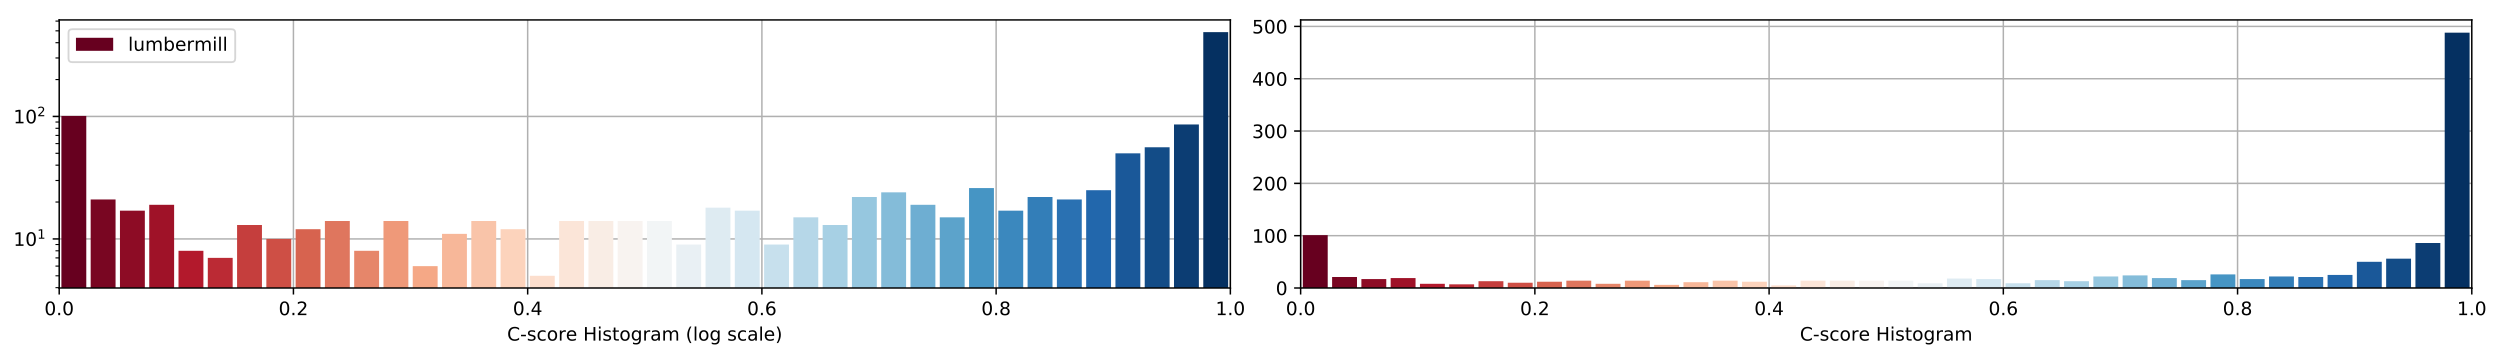 <?xml version="1.0" encoding="utf-8" standalone="no"?>
<!DOCTYPE svg PUBLIC "-//W3C//DTD SVG 1.1//EN"
  "http://www.w3.org/Graphics/SVG/1.1/DTD/svg11.dtd">
<!-- Created with matplotlib (https://matplotlib.org/) -->
<svg height="192.256pt" version="1.1" viewBox="0 0 1342.952 192.256" width="1342.952pt" xmlns="http://www.w3.org/2000/svg" xmlns:xlink="http://www.w3.org/1999/xlink">
 <defs>
  <style type="text/css">
*{stroke-linecap:butt;stroke-linejoin:round;}
  </style>
 </defs>
 <g id="figure_1">
  <g id="patch_1">
   <path d="M 0 192.256 
L 1342.952 192.256 
L 1342.952 0 
L 0 0 
z
" style="fill:#ffffff;"/>
  </g>
  <g id="axes_1">
   <g id="patch_2">
    <path d="M 31.8 154.7 
L 660.926 154.7 
L 660.926 10.7 
L 31.8 10.7 
z
" style="fill:#ffffff;"/>
   </g>
   <g id="matplotlib.axis_1">
    <g id="xtick_1">
     <g id="line2d_1">
      <path clip-path="url(#p4bcffc4caf)" d="M 31.8 154.7 
L 31.8 10.7 
" style="fill:none;stroke:#b0b0b0;stroke-linecap:square;stroke-width:0.8;"/>
     </g>
     <g id="line2d_2">
      <defs>
       <path d="M 0 0 
L 0 3.5 
" id="m5926e0fbf9" style="stroke:#000000;stroke-width:0.8;"/>
      </defs>
      <g>
       <use style="stroke:#000000;stroke-width:0.8;" x="31.8" xlink:href="#m5926e0fbf9" y="154.7"/>
      </g>
     </g>
     <g id="text_1">
      <!-- 0.0 -->
      <defs>
       <path d="M 31.781 66.406 
Q 24.172 66.406 20.328 58.906 
Q 16.5 51.422 16.5 36.375 
Q 16.5 21.391 20.328 13.891 
Q 24.172 6.391 31.781 6.391 
Q 39.453 6.391 43.281 13.891 
Q 47.125 21.391 47.125 36.375 
Q 47.125 51.422 43.281 58.906 
Q 39.453 66.406 31.781 66.406 
z
M 31.781 74.219 
Q 44.047 74.219 50.516 64.516 
Q 56.984 54.828 56.984 36.375 
Q 56.984 17.969 50.516 8.266 
Q 44.047 -1.422 31.781 -1.422 
Q 19.531 -1.422 13.062 8.266 
Q 6.594 17.969 6.594 36.375 
Q 6.594 54.828 13.062 64.516 
Q 19.531 74.219 31.781 74.219 
z
" id="DejaVuSans-48"/>
       <path d="M 10.688 12.406 
L 21 12.406 
L 21 0 
L 10.688 0 
z
" id="DejaVuSans-46"/>
      </defs>
      <g transform="translate(23.848 169.298)scale(0.1 -0.1)">
       <use xlink:href="#DejaVuSans-48"/>
       <use x="63.623" xlink:href="#DejaVuSans-46"/>
       <use x="95.41" xlink:href="#DejaVuSans-48"/>
      </g>
     </g>
    </g>
    <g id="xtick_2">
     <g id="line2d_3">
      <path clip-path="url(#p4bcffc4caf)" d="M 157.625 154.7 
L 157.625 10.7 
" style="fill:none;stroke:#b0b0b0;stroke-linecap:square;stroke-width:0.8;"/>
     </g>
     <g id="line2d_4">
      <g>
       <use style="stroke:#000000;stroke-width:0.8;" x="157.625" xlink:href="#m5926e0fbf9" y="154.7"/>
      </g>
     </g>
     <g id="text_2">
      <!-- 0.2 -->
      <defs>
       <path d="M 19.188 8.297 
L 53.609 8.297 
L 53.609 0 
L 7.328 0 
L 7.328 8.297 
Q 12.938 14.109 22.625 23.891 
Q 32.328 33.688 34.812 36.531 
Q 39.547 41.844 41.422 45.531 
Q 43.312 49.219 43.312 52.781 
Q 43.312 58.594 39.234 62.25 
Q 35.156 65.922 28.609 65.922 
Q 23.969 65.922 18.812 64.312 
Q 13.672 62.703 7.812 59.422 
L 7.812 69.391 
Q 13.766 71.781 18.938 73 
Q 24.125 74.219 28.422 74.219 
Q 39.75 74.219 46.484 68.547 
Q 53.219 62.891 53.219 53.422 
Q 53.219 48.922 51.531 44.891 
Q 49.859 40.875 45.406 35.406 
Q 44.188 33.984 37.641 27.219 
Q 31.109 20.453 19.188 8.297 
z
" id="DejaVuSans-50"/>
      </defs>
      <g transform="translate(149.674 169.298)scale(0.1 -0.1)">
       <use xlink:href="#DejaVuSans-48"/>
       <use x="63.623" xlink:href="#DejaVuSans-46"/>
       <use x="95.41" xlink:href="#DejaVuSans-50"/>
      </g>
     </g>
    </g>
    <g id="xtick_3">
     <g id="line2d_5">
      <path clip-path="url(#p4bcffc4caf)" d="M 283.45 154.7 
L 283.45 10.7 
" style="fill:none;stroke:#b0b0b0;stroke-linecap:square;stroke-width:0.8;"/>
     </g>
     <g id="line2d_6">
      <g>
       <use style="stroke:#000000;stroke-width:0.8;" x="283.45" xlink:href="#m5926e0fbf9" y="154.7"/>
      </g>
     </g>
     <g id="text_3">
      <!-- 0.4 -->
      <defs>
       <path d="M 37.797 64.312 
L 12.891 25.391 
L 37.797 25.391 
z
M 35.203 72.906 
L 47.609 72.906 
L 47.609 25.391 
L 58.016 25.391 
L 58.016 17.188 
L 47.609 17.188 
L 47.609 0 
L 37.797 0 
L 37.797 17.188 
L 4.891 17.188 
L 4.891 26.703 
z
" id="DejaVuSans-52"/>
      </defs>
      <g transform="translate(275.499 169.298)scale(0.1 -0.1)">
       <use xlink:href="#DejaVuSans-48"/>
       <use x="63.623" xlink:href="#DejaVuSans-46"/>
       <use x="95.41" xlink:href="#DejaVuSans-52"/>
      </g>
     </g>
    </g>
    <g id="xtick_4">
     <g id="line2d_7">
      <path clip-path="url(#p4bcffc4caf)" d="M 409.276 154.7 
L 409.276 10.7 
" style="fill:none;stroke:#b0b0b0;stroke-linecap:square;stroke-width:0.8;"/>
     </g>
     <g id="line2d_8">
      <g>
       <use style="stroke:#000000;stroke-width:0.8;" x="409.276" xlink:href="#m5926e0fbf9" y="154.7"/>
      </g>
     </g>
     <g id="text_4">
      <!-- 0.6 -->
      <defs>
       <path d="M 33.016 40.375 
Q 26.375 40.375 22.484 35.828 
Q 18.609 31.297 18.609 23.391 
Q 18.609 15.531 22.484 10.953 
Q 26.375 6.391 33.016 6.391 
Q 39.656 6.391 43.531 10.953 
Q 47.406 15.531 47.406 23.391 
Q 47.406 31.297 43.531 35.828 
Q 39.656 40.375 33.016 40.375 
z
M 52.594 71.297 
L 52.594 62.312 
Q 48.875 64.062 45.094 64.984 
Q 41.312 65.922 37.594 65.922 
Q 27.828 65.922 22.672 59.328 
Q 17.531 52.734 16.797 39.406 
Q 19.672 43.656 24.016 45.922 
Q 28.375 48.188 33.594 48.188 
Q 44.578 48.188 50.953 41.516 
Q 57.328 34.859 57.328 23.391 
Q 57.328 12.156 50.688 5.359 
Q 44.047 -1.422 33.016 -1.422 
Q 20.359 -1.422 13.672 8.266 
Q 6.984 17.969 6.984 36.375 
Q 6.984 53.656 15.188 63.938 
Q 23.391 74.219 37.203 74.219 
Q 40.922 74.219 44.703 73.484 
Q 48.484 72.75 52.594 71.297 
z
" id="DejaVuSans-54"/>
      </defs>
      <g transform="translate(401.324 169.298)scale(0.1 -0.1)">
       <use xlink:href="#DejaVuSans-48"/>
       <use x="63.623" xlink:href="#DejaVuSans-46"/>
       <use x="95.41" xlink:href="#DejaVuSans-54"/>
      </g>
     </g>
    </g>
    <g id="xtick_5">
     <g id="line2d_9">
      <path clip-path="url(#p4bcffc4caf)" d="M 535.101 154.7 
L 535.101 10.7 
" style="fill:none;stroke:#b0b0b0;stroke-linecap:square;stroke-width:0.8;"/>
     </g>
     <g id="line2d_10">
      <g>
       <use style="stroke:#000000;stroke-width:0.8;" x="535.101" xlink:href="#m5926e0fbf9" y="154.7"/>
      </g>
     </g>
     <g id="text_5">
      <!-- 0.8 -->
      <defs>
       <path d="M 31.781 34.625 
Q 24.75 34.625 20.719 30.859 
Q 16.703 27.094 16.703 20.516 
Q 16.703 13.922 20.719 10.156 
Q 24.75 6.391 31.781 6.391 
Q 38.812 6.391 42.859 10.172 
Q 46.922 13.969 46.922 20.516 
Q 46.922 27.094 42.891 30.859 
Q 38.875 34.625 31.781 34.625 
z
M 21.922 38.812 
Q 15.578 40.375 12.031 44.719 
Q 8.5 49.078 8.5 55.328 
Q 8.5 64.062 14.719 69.141 
Q 20.953 74.219 31.781 74.219 
Q 42.672 74.219 48.875 69.141 
Q 55.078 64.062 55.078 55.328 
Q 55.078 49.078 51.531 44.719 
Q 48 40.375 41.703 38.812 
Q 48.828 37.156 52.797 32.312 
Q 56.781 27.484 56.781 20.516 
Q 56.781 9.906 50.312 4.234 
Q 43.844 -1.422 31.781 -1.422 
Q 19.734 -1.422 13.25 4.234 
Q 6.781 9.906 6.781 20.516 
Q 6.781 27.484 10.781 32.312 
Q 14.797 37.156 21.922 38.812 
z
M 18.312 54.391 
Q 18.312 48.734 21.844 45.562 
Q 25.391 42.391 31.781 42.391 
Q 38.141 42.391 41.719 45.562 
Q 45.312 48.734 45.312 54.391 
Q 45.312 60.062 41.719 63.234 
Q 38.141 66.406 31.781 66.406 
Q 25.391 66.406 21.844 63.234 
Q 18.312 60.062 18.312 54.391 
z
" id="DejaVuSans-56"/>
      </defs>
      <g transform="translate(527.149 169.298)scale(0.1 -0.1)">
       <use xlink:href="#DejaVuSans-48"/>
       <use x="63.623" xlink:href="#DejaVuSans-46"/>
       <use x="95.41" xlink:href="#DejaVuSans-56"/>
      </g>
     </g>
    </g>
    <g id="xtick_6">
     <g id="line2d_11">
      <path clip-path="url(#p4bcffc4caf)" d="M 660.926 154.7 
L 660.926 10.7 
" style="fill:none;stroke:#b0b0b0;stroke-linecap:square;stroke-width:0.8;"/>
     </g>
     <g id="line2d_12">
      <g>
       <use style="stroke:#000000;stroke-width:0.8;" x="660.926" xlink:href="#m5926e0fbf9" y="154.7"/>
      </g>
     </g>
     <g id="text_6">
      <!-- 1.0 -->
      <defs>
       <path d="M 12.406 8.297 
L 28.516 8.297 
L 28.516 63.922 
L 10.984 60.406 
L 10.984 69.391 
L 28.422 72.906 
L 38.281 72.906 
L 38.281 8.297 
L 54.391 8.297 
L 54.391 0 
L 12.406 0 
z
" id="DejaVuSans-49"/>
      </defs>
      <g transform="translate(652.975 169.298)scale(0.1 -0.1)">
       <use xlink:href="#DejaVuSans-49"/>
       <use x="63.623" xlink:href="#DejaVuSans-46"/>
       <use x="95.41" xlink:href="#DejaVuSans-48"/>
      </g>
     </g>
    </g>
    <g id="text_7">
     <!-- C-score Histogram (log scale) -->
     <defs>
      <path d="M 64.406 67.281 
L 64.406 56.891 
Q 59.422 61.531 53.781 63.812 
Q 48.141 66.109 41.797 66.109 
Q 29.297 66.109 22.656 58.469 
Q 16.016 50.828 16.016 36.375 
Q 16.016 21.969 22.656 14.328 
Q 29.297 6.688 41.797 6.688 
Q 48.141 6.688 53.781 8.984 
Q 59.422 11.281 64.406 15.922 
L 64.406 5.609 
Q 59.234 2.094 53.438 0.328 
Q 47.656 -1.422 41.219 -1.422 
Q 24.656 -1.422 15.125 8.703 
Q 5.609 18.844 5.609 36.375 
Q 5.609 53.953 15.125 64.078 
Q 24.656 74.219 41.219 74.219 
Q 47.75 74.219 53.531 72.484 
Q 59.328 70.75 64.406 67.281 
z
" id="DejaVuSans-67"/>
      <path d="M 4.891 31.391 
L 31.203 31.391 
L 31.203 23.391 
L 4.891 23.391 
z
" id="DejaVuSans-45"/>
      <path d="M 44.281 53.078 
L 44.281 44.578 
Q 40.484 46.531 36.375 47.5 
Q 32.281 48.484 27.875 48.484 
Q 21.188 48.484 17.844 46.438 
Q 14.5 44.391 14.5 40.281 
Q 14.5 37.156 16.891 35.375 
Q 19.281 33.594 26.516 31.984 
L 29.594 31.297 
Q 39.156 29.25 43.188 25.516 
Q 47.219 21.781 47.219 15.094 
Q 47.219 7.469 41.188 3.016 
Q 35.156 -1.422 24.609 -1.422 
Q 20.219 -1.422 15.453 -0.562 
Q 10.688 0.297 5.422 2 
L 5.422 11.281 
Q 10.406 8.688 15.234 7.391 
Q 20.062 6.109 24.812 6.109 
Q 31.156 6.109 34.562 8.281 
Q 37.984 10.453 37.984 14.406 
Q 37.984 18.062 35.516 20.016 
Q 33.062 21.969 24.703 23.781 
L 21.578 24.516 
Q 13.234 26.266 9.516 29.906 
Q 5.812 33.547 5.812 39.891 
Q 5.812 47.609 11.281 51.797 
Q 16.75 56 26.812 56 
Q 31.781 56 36.172 55.266 
Q 40.578 54.547 44.281 53.078 
z
" id="DejaVuSans-115"/>
      <path d="M 48.781 52.594 
L 48.781 44.188 
Q 44.969 46.297 41.141 47.344 
Q 37.312 48.391 33.406 48.391 
Q 24.656 48.391 19.812 42.844 
Q 14.984 37.312 14.984 27.297 
Q 14.984 17.281 19.812 11.734 
Q 24.656 6.203 33.406 6.203 
Q 37.312 6.203 41.141 7.25 
Q 44.969 8.297 48.781 10.406 
L 48.781 2.094 
Q 45.016 0.344 40.984 -0.531 
Q 36.969 -1.422 32.422 -1.422 
Q 20.062 -1.422 12.781 6.344 
Q 5.516 14.109 5.516 27.297 
Q 5.516 40.672 12.859 48.328 
Q 20.219 56 33.016 56 
Q 37.156 56 41.109 55.141 
Q 45.062 54.297 48.781 52.594 
z
" id="DejaVuSans-99"/>
      <path d="M 30.609 48.391 
Q 23.391 48.391 19.188 42.75 
Q 14.984 37.109 14.984 27.297 
Q 14.984 17.484 19.156 11.844 
Q 23.344 6.203 30.609 6.203 
Q 37.797 6.203 41.984 11.859 
Q 46.188 17.531 46.188 27.297 
Q 46.188 37.016 41.984 42.703 
Q 37.797 48.391 30.609 48.391 
z
M 30.609 56 
Q 42.328 56 49.016 48.375 
Q 55.719 40.766 55.719 27.297 
Q 55.719 13.875 49.016 6.219 
Q 42.328 -1.422 30.609 -1.422 
Q 18.844 -1.422 12.172 6.219 
Q 5.516 13.875 5.516 27.297 
Q 5.516 40.766 12.172 48.375 
Q 18.844 56 30.609 56 
z
" id="DejaVuSans-111"/>
      <path d="M 41.109 46.297 
Q 39.594 47.172 37.812 47.578 
Q 36.031 48 33.891 48 
Q 26.266 48 22.188 43.047 
Q 18.109 38.094 18.109 28.812 
L 18.109 0 
L 9.078 0 
L 9.078 54.688 
L 18.109 54.688 
L 18.109 46.188 
Q 20.953 51.172 25.484 53.578 
Q 30.031 56 36.531 56 
Q 37.453 56 38.578 55.875 
Q 39.703 55.766 41.062 55.516 
z
" id="DejaVuSans-114"/>
      <path d="M 56.203 29.594 
L 56.203 25.203 
L 14.891 25.203 
Q 15.484 15.922 20.484 11.062 
Q 25.484 6.203 34.422 6.203 
Q 39.594 6.203 44.453 7.469 
Q 49.312 8.734 54.109 11.281 
L 54.109 2.781 
Q 49.266 0.734 44.188 -0.344 
Q 39.109 -1.422 33.891 -1.422 
Q 20.797 -1.422 13.156 6.188 
Q 5.516 13.812 5.516 26.812 
Q 5.516 40.234 12.766 48.109 
Q 20.016 56 32.328 56 
Q 43.359 56 49.781 48.891 
Q 56.203 41.797 56.203 29.594 
z
M 47.219 32.234 
Q 47.125 39.594 43.094 43.984 
Q 39.062 48.391 32.422 48.391 
Q 24.906 48.391 20.391 44.141 
Q 15.875 39.891 15.188 32.172 
z
" id="DejaVuSans-101"/>
      <path id="DejaVuSans-32"/>
      <path d="M 9.812 72.906 
L 19.672 72.906 
L 19.672 43.016 
L 55.516 43.016 
L 55.516 72.906 
L 65.375 72.906 
L 65.375 0 
L 55.516 0 
L 55.516 34.719 
L 19.672 34.719 
L 19.672 0 
L 9.812 0 
z
" id="DejaVuSans-72"/>
      <path d="M 9.422 54.688 
L 18.406 54.688 
L 18.406 0 
L 9.422 0 
z
M 9.422 75.984 
L 18.406 75.984 
L 18.406 64.594 
L 9.422 64.594 
z
" id="DejaVuSans-105"/>
      <path d="M 18.312 70.219 
L 18.312 54.688 
L 36.812 54.688 
L 36.812 47.703 
L 18.312 47.703 
L 18.312 18.016 
Q 18.312 11.328 20.141 9.422 
Q 21.969 7.516 27.594 7.516 
L 36.812 7.516 
L 36.812 0 
L 27.594 0 
Q 17.188 0 13.234 3.875 
Q 9.281 7.766 9.281 18.016 
L 9.281 47.703 
L 2.688 47.703 
L 2.688 54.688 
L 9.281 54.688 
L 9.281 70.219 
z
" id="DejaVuSans-116"/>
      <path d="M 45.406 27.984 
Q 45.406 37.75 41.375 43.109 
Q 37.359 48.484 30.078 48.484 
Q 22.859 48.484 18.828 43.109 
Q 14.797 37.75 14.797 27.984 
Q 14.797 18.266 18.828 12.891 
Q 22.859 7.516 30.078 7.516 
Q 37.359 7.516 41.375 12.891 
Q 45.406 18.266 45.406 27.984 
z
M 54.391 6.781 
Q 54.391 -7.172 48.188 -13.984 
Q 42 -20.797 29.203 -20.797 
Q 24.469 -20.797 20.266 -20.094 
Q 16.062 -19.391 12.109 -17.922 
L 12.109 -9.188 
Q 16.062 -11.328 19.922 -12.344 
Q 23.781 -13.375 27.781 -13.375 
Q 36.625 -13.375 41.016 -8.766 
Q 45.406 -4.156 45.406 5.172 
L 45.406 9.625 
Q 42.625 4.781 38.281 2.391 
Q 33.938 0 27.875 0 
Q 17.828 0 11.672 7.656 
Q 5.516 15.328 5.516 27.984 
Q 5.516 40.672 11.672 48.328 
Q 17.828 56 27.875 56 
Q 33.938 56 38.281 53.609 
Q 42.625 51.219 45.406 46.391 
L 45.406 54.688 
L 54.391 54.688 
z
" id="DejaVuSans-103"/>
      <path d="M 34.281 27.484 
Q 23.391 27.484 19.188 25 
Q 14.984 22.516 14.984 16.5 
Q 14.984 11.719 18.141 8.906 
Q 21.297 6.109 26.703 6.109 
Q 34.188 6.109 38.703 11.406 
Q 43.219 16.703 43.219 25.484 
L 43.219 27.484 
z
M 52.203 31.203 
L 52.203 0 
L 43.219 0 
L 43.219 8.297 
Q 40.141 3.328 35.547 0.953 
Q 30.953 -1.422 24.312 -1.422 
Q 15.922 -1.422 10.953 3.297 
Q 6 8.016 6 15.922 
Q 6 25.141 12.172 29.828 
Q 18.359 34.516 30.609 34.516 
L 43.219 34.516 
L 43.219 35.406 
Q 43.219 41.609 39.141 45 
Q 35.062 48.391 27.688 48.391 
Q 23 48.391 18.547 47.266 
Q 14.109 46.141 10.016 43.891 
L 10.016 52.203 
Q 14.938 54.109 19.578 55.047 
Q 24.219 56 28.609 56 
Q 40.484 56 46.344 49.844 
Q 52.203 43.703 52.203 31.203 
z
" id="DejaVuSans-97"/>
      <path d="M 52 44.188 
Q 55.375 50.25 60.062 53.125 
Q 64.75 56 71.094 56 
Q 79.641 56 84.281 50.016 
Q 88.922 44.047 88.922 33.016 
L 88.922 0 
L 79.891 0 
L 79.891 32.719 
Q 79.891 40.578 77.094 44.375 
Q 74.312 48.188 68.609 48.188 
Q 61.625 48.188 57.562 43.547 
Q 53.516 38.922 53.516 30.906 
L 53.516 0 
L 44.484 0 
L 44.484 32.719 
Q 44.484 40.625 41.703 44.406 
Q 38.922 48.188 33.109 48.188 
Q 26.219 48.188 22.156 43.531 
Q 18.109 38.875 18.109 30.906 
L 18.109 0 
L 9.078 0 
L 9.078 54.688 
L 18.109 54.688 
L 18.109 46.188 
Q 21.188 51.219 25.484 53.609 
Q 29.781 56 35.688 56 
Q 41.656 56 45.828 52.969 
Q 50 49.953 52 44.188 
z
" id="DejaVuSans-109"/>
      <path d="M 31 75.875 
Q 24.469 64.656 21.281 53.656 
Q 18.109 42.672 18.109 31.391 
Q 18.109 20.125 21.312 9.062 
Q 24.516 -2 31 -13.188 
L 23.188 -13.188 
Q 15.875 -1.703 12.234 9.375 
Q 8.594 20.453 8.594 31.391 
Q 8.594 42.281 12.203 53.312 
Q 15.828 64.359 23.188 75.875 
z
" id="DejaVuSans-40"/>
      <path d="M 9.422 75.984 
L 18.406 75.984 
L 18.406 0 
L 9.422 0 
z
" id="DejaVuSans-108"/>
      <path d="M 8.016 75.875 
L 15.828 75.875 
Q 23.141 64.359 26.781 53.312 
Q 30.422 42.281 30.422 31.391 
Q 30.422 20.453 26.781 9.375 
Q 23.141 -1.703 15.828 -13.188 
L 8.016 -13.188 
Q 14.5 -2 17.703 9.062 
Q 20.906 20.125 20.906 31.391 
Q 20.906 42.672 17.703 53.656 
Q 14.5 64.656 8.016 75.875 
z
" id="DejaVuSans-41"/>
     </defs>
     <g transform="translate(272.412 182.977)scale(0.1 -0.1)">
      <use xlink:href="#DejaVuSans-67"/>
      <use x="69.824" xlink:href="#DejaVuSans-45"/>
      <use x="105.908" xlink:href="#DejaVuSans-115"/>
      <use x="158.008" xlink:href="#DejaVuSans-99"/>
      <use x="212.988" xlink:href="#DejaVuSans-111"/>
      <use x="274.17" xlink:href="#DejaVuSans-114"/>
      <use x="315.252" xlink:href="#DejaVuSans-101"/>
      <use x="376.775" xlink:href="#DejaVuSans-32"/>
      <use x="408.562" xlink:href="#DejaVuSans-72"/>
      <use x="483.758" xlink:href="#DejaVuSans-105"/>
      <use x="511.541" xlink:href="#DejaVuSans-115"/>
      <use x="563.641" xlink:href="#DejaVuSans-116"/>
      <use x="602.85" xlink:href="#DejaVuSans-111"/>
      <use x="664.031" xlink:href="#DejaVuSans-103"/>
      <use x="727.508" xlink:href="#DejaVuSans-114"/>
      <use x="768.621" xlink:href="#DejaVuSans-97"/>
      <use x="829.9" xlink:href="#DejaVuSans-109"/>
      <use x="927.312" xlink:href="#DejaVuSans-32"/>
      <use x="959.1" xlink:href="#DejaVuSans-40"/>
      <use x="998.113" xlink:href="#DejaVuSans-108"/>
      <use x="1025.896" xlink:href="#DejaVuSans-111"/>
      <use x="1087.078" xlink:href="#DejaVuSans-103"/>
      <use x="1150.555" xlink:href="#DejaVuSans-32"/>
      <use x="1182.342" xlink:href="#DejaVuSans-115"/>
      <use x="1234.441" xlink:href="#DejaVuSans-99"/>
      <use x="1289.422" xlink:href="#DejaVuSans-97"/>
      <use x="1350.701" xlink:href="#DejaVuSans-108"/>
      <use x="1378.484" xlink:href="#DejaVuSans-101"/>
      <use x="1440.008" xlink:href="#DejaVuSans-41"/>
     </g>
    </g>
   </g>
   <g id="matplotlib.axis_2">
    <g id="ytick_1">
     <g id="line2d_13">
      <path clip-path="url(#p4bcffc4caf)" d="M 31.8 128.346 
L 660.926 128.346 
" style="fill:none;stroke:#b0b0b0;stroke-linecap:square;stroke-width:0.8;"/>
     </g>
     <g id="line2d_14">
      <defs>
       <path d="M 0 0 
L -3.5 0 
" id="mc78e9e549e" style="stroke:#000000;stroke-width:0.8;"/>
      </defs>
      <g>
       <use style="stroke:#000000;stroke-width:0.8;" x="31.8" xlink:href="#mc78e9e549e" y="128.346"/>
      </g>
     </g>
     <g id="text_8">
      <!-- $\mathdefault{10^{1}}$ -->
      <g transform="translate(7.2 132.145)scale(0.1 -0.1)">
       <use transform="translate(0 0.684)" xlink:href="#DejaVuSans-49"/>
       <use transform="translate(63.623 0.684)" xlink:href="#DejaVuSans-48"/>
       <use transform="translate(128.203 38.966)scale(0.7)" xlink:href="#DejaVuSans-49"/>
      </g>
     </g>
    </g>
    <g id="ytick_2">
     <g id="line2d_15">
      <path clip-path="url(#p4bcffc4caf)" d="M 31.8 62.545 
L 660.926 62.545 
" style="fill:none;stroke:#b0b0b0;stroke-linecap:square;stroke-width:0.8;"/>
     </g>
     <g id="line2d_16">
      <g>
       <use style="stroke:#000000;stroke-width:0.8;" x="31.8" xlink:href="#mc78e9e549e" y="62.545"/>
      </g>
     </g>
     <g id="text_9">
      <!-- $\mathdefault{10^{2}}$ -->
      <g transform="translate(7.2 66.344)scale(0.1 -0.1)">
       <use transform="translate(0 0.766)" xlink:href="#DejaVuSans-49"/>
       <use transform="translate(63.623 0.766)" xlink:href="#DejaVuSans-48"/>
       <use transform="translate(128.203 39.047)scale(0.7)" xlink:href="#DejaVuSans-50"/>
      </g>
     </g>
    </g>
    <g id="ytick_3">
     <g id="line2d_17">
      <defs>
       <path d="M 0 0 
L -2 0 
" id="m4c7190d8e7" style="stroke:#000000;stroke-width:0.6;"/>
      </defs>
      <g>
       <use style="stroke:#000000;stroke-width:0.6;" x="31.8" xlink:href="#m4c7190d8e7" y="154.531"/>
      </g>
     </g>
    </g>
    <g id="ytick_4">
     <g id="line2d_18">
      <g>
       <use style="stroke:#000000;stroke-width:0.6;" x="31.8" xlink:href="#m4c7190d8e7" y="148.155"/>
      </g>
     </g>
    </g>
    <g id="ytick_5">
     <g id="line2d_19">
      <g>
       <use style="stroke:#000000;stroke-width:0.6;" x="31.8" xlink:href="#m4c7190d8e7" y="142.944"/>
      </g>
     </g>
    </g>
    <g id="ytick_6">
     <g id="line2d_20">
      <g>
       <use style="stroke:#000000;stroke-width:0.6;" x="31.8" xlink:href="#m4c7190d8e7" y="138.539"/>
      </g>
     </g>
    </g>
    <g id="ytick_7">
     <g id="line2d_21">
      <g>
       <use style="stroke:#000000;stroke-width:0.6;" x="31.8" xlink:href="#m4c7190d8e7" y="134.723"/>
      </g>
     </g>
    </g>
    <g id="ytick_8">
     <g id="line2d_22">
      <g>
       <use style="stroke:#000000;stroke-width:0.6;" x="31.8" xlink:href="#m4c7190d8e7" y="131.357"/>
      </g>
     </g>
    </g>
    <g id="ytick_9">
     <g id="line2d_23">
      <g>
       <use style="stroke:#000000;stroke-width:0.6;" x="31.8" xlink:href="#m4c7190d8e7" y="108.538"/>
      </g>
     </g>
    </g>
    <g id="ytick_10">
     <g id="line2d_24">
      <g>
       <use style="stroke:#000000;stroke-width:0.6;" x="31.8" xlink:href="#m4c7190d8e7" y="96.951"/>
      </g>
     </g>
    </g>
    <g id="ytick_11">
     <g id="line2d_25">
      <g>
       <use style="stroke:#000000;stroke-width:0.6;" x="31.8" xlink:href="#m4c7190d8e7" y="88.73"/>
      </g>
     </g>
    </g>
    <g id="ytick_12">
     <g id="line2d_26">
      <g>
       <use style="stroke:#000000;stroke-width:0.6;" x="31.8" xlink:href="#m4c7190d8e7" y="82.353"/>
      </g>
     </g>
    </g>
    <g id="ytick_13">
     <g id="line2d_27">
      <g>
       <use style="stroke:#000000;stroke-width:0.6;" x="31.8" xlink:href="#m4c7190d8e7" y="77.143"/>
      </g>
     </g>
    </g>
    <g id="ytick_14">
     <g id="line2d_28">
      <g>
       <use style="stroke:#000000;stroke-width:0.6;" x="31.8" xlink:href="#m4c7190d8e7" y="72.737"/>
      </g>
     </g>
    </g>
    <g id="ytick_15">
     <g id="line2d_29">
      <g>
       <use style="stroke:#000000;stroke-width:0.6;" x="31.8" xlink:href="#m4c7190d8e7" y="68.921"/>
      </g>
     </g>
    </g>
    <g id="ytick_16">
     <g id="line2d_30">
      <g>
       <use style="stroke:#000000;stroke-width:0.6;" x="31.8" xlink:href="#m4c7190d8e7" y="65.556"/>
      </g>
     </g>
    </g>
    <g id="ytick_17">
     <g id="line2d_31">
      <g>
       <use style="stroke:#000000;stroke-width:0.6;" x="31.8" xlink:href="#m4c7190d8e7" y="42.736"/>
      </g>
     </g>
    </g>
    <g id="ytick_18">
     <g id="line2d_32">
      <g>
       <use style="stroke:#000000;stroke-width:0.6;" x="31.8" xlink:href="#m4c7190d8e7" y="31.149"/>
      </g>
     </g>
    </g>
    <g id="ytick_19">
     <g id="line2d_33">
      <g>
       <use style="stroke:#000000;stroke-width:0.6;" x="31.8" xlink:href="#m4c7190d8e7" y="22.928"/>
      </g>
     </g>
    </g>
    <g id="ytick_20">
     <g id="line2d_34">
      <g>
       <use style="stroke:#000000;stroke-width:0.6;" x="31.8" xlink:href="#m4c7190d8e7" y="16.551"/>
      </g>
     </g>
    </g>
    <g id="ytick_21">
     <g id="line2d_35">
      <g>
       <use style="stroke:#000000;stroke-width:0.6;" x="31.8" xlink:href="#m4c7190d8e7" y="11.341"/>
      </g>
     </g>
    </g>
   </g>
   <g id="patch_3">
    <path clip-path="url(#p4bcffc4caf)" d="M 32.98 65995.803 
L 46.349 65995.803 
L 46.349 62.26 
L 32.98 62.26 
z
" style="fill:#67001f;"/>
   </g>
   <g id="patch_4">
    <path clip-path="url(#p4bcffc4caf)" d="M 48.708 65995.803 
L 62.077 65995.803 
L 62.077 107.144 
L 48.708 107.144 
z
" style="fill:#790622;"/>
   </g>
   <g id="patch_5">
    <path clip-path="url(#p4bcffc4caf)" d="M 64.436 65995.803 
L 77.805 65995.803 
L 77.805 113.182 
L 64.436 113.182 
z
" style="fill:#8d0c25;"/>
   </g>
   <g id="patch_6">
    <path clip-path="url(#p4bcffc4caf)" d="M 80.164 65995.803 
L 93.533 65995.803 
L 93.533 110.004 
L 80.164 110.004 
z
" style="fill:#9f1228;"/>
   </g>
   <g id="patch_7">
    <path clip-path="url(#p4bcffc4caf)" d="M 95.892 65995.803 
L 109.261 65995.803 
L 109.261 134.723 
L 95.892 134.723 
z
" style="fill:#b3192c;"/>
   </g>
   <g id="patch_8">
    <path clip-path="url(#p4bcffc4caf)" d="M 111.62 65995.803 
L 124.989 65995.803 
L 124.989 138.539 
L 111.62 138.539 
z
" style="fill:#bb2a34;"/>
   </g>
   <g id="patch_9">
    <path clip-path="url(#p4bcffc4caf)" d="M 127.349 65995.803 
L 140.717 65995.803 
L 140.717 120.849 
L 127.349 120.849 
z
" style="fill:#c53e3d;"/>
   </g>
   <g id="patch_10">
    <path clip-path="url(#p4bcffc4caf)" d="M 143.077 65995.803 
L 156.446 65995.803 
L 156.446 128.346 
L 143.077 128.346 
z
" style="fill:#ce4f45;"/>
   </g>
   <g id="patch_11">
    <path clip-path="url(#p4bcffc4caf)" d="M 158.805 65995.803 
L 172.174 65995.803 
L 172.174 123.136 
L 158.805 123.136 
z
" style="fill:#d7634f;"/>
   </g>
   <g id="patch_12">
    <path clip-path="url(#p4bcffc4caf)" d="M 174.533 65995.803 
L 187.902 65995.803 
L 187.902 118.731 
L 174.533 118.731 
z
" style="fill:#df765e;"/>
   </g>
   <g id="patch_13">
    <path clip-path="url(#p4bcffc4caf)" d="M 190.261 65995.803 
L 203.63 65995.803 
L 203.63 134.723 
L 190.261 134.723 
z
" style="fill:#e6866a;"/>
   </g>
   <g id="patch_14">
    <path clip-path="url(#p4bcffc4caf)" d="M 205.989 65995.803 
L 219.358 65995.803 
L 219.358 118.731 
L 205.989 118.731 
z
" style="fill:#ef9979;"/>
   </g>
   <g id="patch_15">
    <path clip-path="url(#p4bcffc4caf)" d="M 221.717 65995.803 
L 235.086 65995.803 
L 235.086 142.944 
L 221.717 142.944 
z
" style="fill:#f5a886;"/>
   </g>
   <g id="patch_16">
    <path clip-path="url(#p4bcffc4caf)" d="M 237.446 65995.803 
L 250.815 65995.803 
L 250.815 125.623 
L 237.446 125.623 
z
" style="fill:#f7b799;"/>
   </g>
   <g id="patch_17">
    <path clip-path="url(#p4bcffc4caf)" d="M 253.174 65995.803 
L 266.543 65995.803 
L 266.543 118.731 
L 253.174 118.731 
z
" style="fill:#f9c4a9;"/>
   </g>
   <g id="patch_18">
    <path clip-path="url(#p4bcffc4caf)" d="M 268.902 65995.803 
L 282.271 65995.803 
L 282.271 123.136 
L 268.902 123.136 
z
" style="fill:#fcd3bc;"/>
   </g>
   <g id="patch_19">
    <path clip-path="url(#p4bcffc4caf)" d="M 284.63 65995.803 
L 297.999 65995.803 
L 297.999 148.155 
L 284.63 148.155 
z
" style="fill:#fcdecd;"/>
   </g>
   <g id="patch_20">
    <path clip-path="url(#p4bcffc4caf)" d="M 300.358 65995.803 
L 313.727 65995.803 
L 313.727 118.731 
L 300.358 118.731 
z
" style="fill:#fbe5d8;"/>
   </g>
   <g id="patch_21">
    <path clip-path="url(#p4bcffc4caf)" d="M 316.086 65995.803 
L 329.455 65995.803 
L 329.455 118.731 
L 316.086 118.731 
z
" style="fill:#f9ede5;"/>
   </g>
   <g id="patch_22">
    <path clip-path="url(#p4bcffc4caf)" d="M 331.815 65995.803 
L 345.183 65995.803 
L 345.183 118.731 
L 331.815 118.731 
z
" style="fill:#f8f3f0;"/>
   </g>
   <g id="patch_23">
    <path clip-path="url(#p4bcffc4caf)" d="M 347.543 65995.803 
L 360.912 65995.803 
L 360.912 118.731 
L 347.543 118.731 
z
" style="fill:#f2f5f6;"/>
   </g>
   <g id="patch_24">
    <path clip-path="url(#p4bcffc4caf)" d="M 363.271 65995.803 
L 376.64 65995.803 
L 376.64 131.357 
L 363.271 131.357 
z
" style="fill:#e9f0f4;"/>
   </g>
   <g id="patch_25">
    <path clip-path="url(#p4bcffc4caf)" d="M 378.999 65995.803 
L 392.368 65995.803 
L 392.368 111.549 
L 378.999 111.549 
z
" style="fill:#deebf2;"/>
   </g>
   <g id="patch_26">
    <path clip-path="url(#p4bcffc4caf)" d="M 394.727 65995.803 
L 408.096 65995.803 
L 408.096 113.182 
L 394.727 113.182 
z
" style="fill:#d5e7f1;"/>
   </g>
   <g id="patch_27">
    <path clip-path="url(#p4bcffc4caf)" d="M 410.455 65995.803 
L 423.824 65995.803 
L 423.824 131.357 
L 410.455 131.357 
z
" style="fill:#c7e0ed;"/>
   </g>
   <g id="patch_28">
    <path clip-path="url(#p4bcffc4caf)" d="M 426.183 65995.803 
L 439.552 65995.803 
L 439.552 116.759 
L 426.183 116.759 
z
" style="fill:#b6d7e8;"/>
   </g>
   <g id="patch_29">
    <path clip-path="url(#p4bcffc4caf)" d="M 441.912 65995.803 
L 455.281 65995.803 
L 455.281 120.849 
L 441.912 120.849 
z
" style="fill:#a7d0e4;"/>
   </g>
   <g id="patch_30">
    <path clip-path="url(#p4bcffc4caf)" d="M 457.64 65995.803 
L 471.009 65995.803 
L 471.009 105.814 
L 457.64 105.814 
z
" style="fill:#96c7df;"/>
   </g>
   <g id="patch_31">
    <path clip-path="url(#p4bcffc4caf)" d="M 473.368 65995.803 
L 486.737 65995.803 
L 486.737 103.328 
L 473.368 103.328 
z
" style="fill:#84bcd9;"/>
   </g>
   <g id="patch_32">
    <path clip-path="url(#p4bcffc4caf)" d="M 489.096 65995.803 
L 502.465 65995.803 
L 502.465 110.004 
L 489.096 110.004 
z
" style="fill:#6eaed2;"/>
   </g>
   <g id="patch_33">
    <path clip-path="url(#p4bcffc4caf)" d="M 504.824 65995.803 
L 518.193 65995.803 
L 518.193 116.759 
L 504.824 116.759 
z
" style="fill:#5ca3cb;"/>
   </g>
   <g id="patch_34">
    <path clip-path="url(#p4bcffc4caf)" d="M 520.552 65995.803 
L 533.921 65995.803 
L 533.921 101.04 
L 520.552 101.04 
z
" style="fill:#4695c4;"/>
   </g>
   <g id="patch_35">
    <path clip-path="url(#p4bcffc4caf)" d="M 536.281 65995.803 
L 549.65 65995.803 
L 549.65 113.182 
L 536.281 113.182 
z
" style="fill:#3b88be;"/>
   </g>
   <g id="patch_36">
    <path clip-path="url(#p4bcffc4caf)" d="M 552.009 65995.803 
L 565.378 65995.803 
L 565.378 105.814 
L 552.009 105.814 
z
" style="fill:#337eb8;"/>
   </g>
   <g id="patch_37">
    <path clip-path="url(#p4bcffc4caf)" d="M 567.737 65995.803 
L 581.106 65995.803 
L 581.106 107.144 
L 567.737 107.144 
z
" style="fill:#2a71b2;"/>
   </g>
   <g id="patch_38">
    <path clip-path="url(#p4bcffc4caf)" d="M 583.465 65995.803 
L 596.834 65995.803 
L 596.834 102.161 
L 583.465 102.161 
z
" style="fill:#2267ac;"/>
   </g>
   <g id="patch_39">
    <path clip-path="url(#p4bcffc4caf)" d="M 599.193 65995.803 
L 612.562 65995.803 
L 612.562 82.353 
L 599.193 82.353 
z
" style="fill:#1a5899;"/>
   </g>
   <g id="patch_40">
    <path clip-path="url(#p4bcffc4caf)" d="M 614.921 65995.803 
L 628.29 65995.803 
L 628.29 79.114 
L 614.921 79.114 
z
" style="fill:#134c87;"/>
   </g>
   <g id="patch_41">
    <path clip-path="url(#p4bcffc4caf)" d="M 630.65 65995.803 
L 644.018 65995.803 
L 644.018 66.855 
L 630.65 66.855 
z
" style="fill:#0c3d73;"/>
   </g>
   <g id="patch_42">
    <path clip-path="url(#p4bcffc4caf)" d="M 646.378 65995.803 
L 659.747 65995.803 
L 659.747 17.245 
L 646.378 17.245 
z
" style="fill:#053061;"/>
   </g>
   <g id="patch_43">
    <path d="M 31.8 154.7 
L 31.8 10.7 
" style="fill:none;stroke:#000000;stroke-linecap:square;stroke-linejoin:miter;stroke-width:0.8;"/>
   </g>
   <g id="patch_44">
    <path d="M 660.926 154.7 
L 660.926 10.7 
" style="fill:none;stroke:#000000;stroke-linecap:square;stroke-linejoin:miter;stroke-width:0.8;"/>
   </g>
   <g id="patch_45">
    <path d="M 31.8 154.7 
L 660.926 154.7 
" style="fill:none;stroke:#000000;stroke-linecap:square;stroke-linejoin:miter;stroke-width:0.8;"/>
   </g>
   <g id="patch_46">
    <path d="M 31.8 10.7 
L 660.926 10.7 
" style="fill:none;stroke:#000000;stroke-linecap:square;stroke-linejoin:miter;stroke-width:0.8;"/>
   </g>
   <g id="legend_1">
    <g id="patch_47">
     <path d="M 38.8 33.378 
L 124.342 33.378 
Q 126.342 33.378 126.342 31.378 
L 126.342 17.7 
Q 126.342 15.7 124.342 15.7 
L 38.8 15.7 
Q 36.8 15.7 36.8 17.7 
L 36.8 31.378 
Q 36.8 33.378 38.8 33.378 
z
" style="fill:#ffffff;opacity:0.8;stroke:#cccccc;stroke-linejoin:miter;"/>
    </g>
    <g id="patch_48">
     <path d="M 40.8 27.298 
L 60.8 27.298 
L 60.8 20.298 
L 40.8 20.298 
z
" style="fill:#67001f;"/>
    </g>
    <g id="text_10">
     <!-- lumbermill -->
     <defs>
      <path d="M 8.5 21.578 
L 8.5 54.688 
L 17.484 54.688 
L 17.484 21.922 
Q 17.484 14.156 20.5 10.266 
Q 23.531 6.391 29.594 6.391 
Q 36.859 6.391 41.078 11.031 
Q 45.312 15.672 45.312 23.688 
L 45.312 54.688 
L 54.297 54.688 
L 54.297 0 
L 45.312 0 
L 45.312 8.406 
Q 42.047 3.422 37.719 1 
Q 33.406 -1.422 27.688 -1.422 
Q 18.266 -1.422 13.375 4.438 
Q 8.5 10.297 8.5 21.578 
z
M 31.109 56 
z
" id="DejaVuSans-117"/>
      <path d="M 48.688 27.297 
Q 48.688 37.203 44.609 42.844 
Q 40.531 48.484 33.406 48.484 
Q 26.266 48.484 22.188 42.844 
Q 18.109 37.203 18.109 27.297 
Q 18.109 17.391 22.188 11.75 
Q 26.266 6.109 33.406 6.109 
Q 40.531 6.109 44.609 11.75 
Q 48.688 17.391 48.688 27.297 
z
M 18.109 46.391 
Q 20.953 51.266 25.266 53.625 
Q 29.594 56 35.594 56 
Q 45.562 56 51.781 48.094 
Q 58.016 40.188 58.016 27.297 
Q 58.016 14.406 51.781 6.484 
Q 45.562 -1.422 35.594 -1.422 
Q 29.594 -1.422 25.266 0.953 
Q 20.953 3.328 18.109 8.203 
L 18.109 0 
L 9.078 0 
L 9.078 75.984 
L 18.109 75.984 
z
" id="DejaVuSans-98"/>
     </defs>
     <g transform="translate(68.8 27.298)scale(0.1 -0.1)">
      <use xlink:href="#DejaVuSans-108"/>
      <use x="27.783" xlink:href="#DejaVuSans-117"/>
      <use x="91.162" xlink:href="#DejaVuSans-109"/>
      <use x="188.574" xlink:href="#DejaVuSans-98"/>
      <use x="252.051" xlink:href="#DejaVuSans-101"/>
      <use x="313.574" xlink:href="#DejaVuSans-114"/>
      <use x="354.672" xlink:href="#DejaVuSans-109"/>
      <use x="452.084" xlink:href="#DejaVuSans-105"/>
      <use x="479.867" xlink:href="#DejaVuSans-108"/>
      <use x="507.65" xlink:href="#DejaVuSans-108"/>
     </g>
    </g>
   </g>
  </g>
  <g id="axes_2">
   <g id="patch_49">
    <path d="M 698.674 154.7 
L 1327.8 154.7 
L 1327.8 10.7 
L 698.674 10.7 
z
" style="fill:#ffffff;"/>
   </g>
   <g id="matplotlib.axis_3">
    <g id="xtick_7">
     <g id="line2d_36">
      <path clip-path="url(#p46775276ee)" d="M 698.674 154.7 
L 698.674 10.7 
" style="fill:none;stroke:#b0b0b0;stroke-linecap:square;stroke-width:0.8;"/>
     </g>
     <g id="line2d_37">
      <g>
       <use style="stroke:#000000;stroke-width:0.8;" x="698.674" xlink:href="#m5926e0fbf9" y="154.7"/>
      </g>
     </g>
     <g id="text_11">
      <!-- 0.0 -->
      <g transform="translate(690.722 169.298)scale(0.1 -0.1)">
       <use xlink:href="#DejaVuSans-48"/>
       <use x="63.623" xlink:href="#DejaVuSans-46"/>
       <use x="95.41" xlink:href="#DejaVuSans-48"/>
      </g>
     </g>
    </g>
    <g id="xtick_8">
     <g id="line2d_38">
      <path clip-path="url(#p46775276ee)" d="M 824.499 154.7 
L 824.499 10.7 
" style="fill:none;stroke:#b0b0b0;stroke-linecap:square;stroke-width:0.8;"/>
     </g>
     <g id="line2d_39">
      <g>
       <use style="stroke:#000000;stroke-width:0.8;" x="824.499" xlink:href="#m5926e0fbf9" y="154.7"/>
      </g>
     </g>
     <g id="text_12">
      <!-- 0.2 -->
      <g transform="translate(816.547 169.298)scale(0.1 -0.1)">
       <use xlink:href="#DejaVuSans-48"/>
       <use x="63.623" xlink:href="#DejaVuSans-46"/>
       <use x="95.41" xlink:href="#DejaVuSans-50"/>
      </g>
     </g>
    </g>
    <g id="xtick_9">
     <g id="line2d_40">
      <path clip-path="url(#p46775276ee)" d="M 950.324 154.7 
L 950.324 10.7 
" style="fill:none;stroke:#b0b0b0;stroke-linecap:square;stroke-width:0.8;"/>
     </g>
     <g id="line2d_41">
      <g>
       <use style="stroke:#000000;stroke-width:0.8;" x="950.324" xlink:href="#m5926e0fbf9" y="154.7"/>
      </g>
     </g>
     <g id="text_13">
      <!-- 0.4 -->
      <g transform="translate(942.373 169.298)scale(0.1 -0.1)">
       <use xlink:href="#DejaVuSans-48"/>
       <use x="63.623" xlink:href="#DejaVuSans-46"/>
       <use x="95.41" xlink:href="#DejaVuSans-52"/>
      </g>
     </g>
    </g>
    <g id="xtick_10">
     <g id="line2d_42">
      <path clip-path="url(#p46775276ee)" d="M 1076.15 154.7 
L 1076.15 10.7 
" style="fill:none;stroke:#b0b0b0;stroke-linecap:square;stroke-width:0.8;"/>
     </g>
     <g id="line2d_43">
      <g>
       <use style="stroke:#000000;stroke-width:0.8;" x="1076.15" xlink:href="#m5926e0fbf9" y="154.7"/>
      </g>
     </g>
     <g id="text_14">
      <!-- 0.6 -->
      <g transform="translate(1068.198 169.298)scale(0.1 -0.1)">
       <use xlink:href="#DejaVuSans-48"/>
       <use x="63.623" xlink:href="#DejaVuSans-46"/>
       <use x="95.41" xlink:href="#DejaVuSans-54"/>
      </g>
     </g>
    </g>
    <g id="xtick_11">
     <g id="line2d_44">
      <path clip-path="url(#p46775276ee)" d="M 1201.975 154.7 
L 1201.975 10.7 
" style="fill:none;stroke:#b0b0b0;stroke-linecap:square;stroke-width:0.8;"/>
     </g>
     <g id="line2d_45">
      <g>
       <use style="stroke:#000000;stroke-width:0.8;" x="1201.975" xlink:href="#m5926e0fbf9" y="154.7"/>
      </g>
     </g>
     <g id="text_15">
      <!-- 0.8 -->
      <g transform="translate(1194.023 169.298)scale(0.1 -0.1)">
       <use xlink:href="#DejaVuSans-48"/>
       <use x="63.623" xlink:href="#DejaVuSans-46"/>
       <use x="95.41" xlink:href="#DejaVuSans-56"/>
      </g>
     </g>
    </g>
    <g id="xtick_12">
     <g id="line2d_46">
      <path clip-path="url(#p46775276ee)" d="M 1327.8 154.7 
L 1327.8 10.7 
" style="fill:none;stroke:#b0b0b0;stroke-linecap:square;stroke-width:0.8;"/>
     </g>
     <g id="line2d_47">
      <g>
       <use style="stroke:#000000;stroke-width:0.8;" x="1327.8" xlink:href="#m5926e0fbf9" y="154.7"/>
      </g>
     </g>
     <g id="text_16">
      <!-- 1.0 -->
      <g transform="translate(1319.848 169.298)scale(0.1 -0.1)">
       <use xlink:href="#DejaVuSans-49"/>
       <use x="63.623" xlink:href="#DejaVuSans-46"/>
       <use x="95.41" xlink:href="#DejaVuSans-48"/>
      </g>
     </g>
    </g>
    <g id="text_17">
     <!-- C-score Histogram -->
     <g transform="translate(966.871 182.977)scale(0.1 -0.1)">
      <use xlink:href="#DejaVuSans-67"/>
      <use x="69.824" xlink:href="#DejaVuSans-45"/>
      <use x="105.908" xlink:href="#DejaVuSans-115"/>
      <use x="158.008" xlink:href="#DejaVuSans-99"/>
      <use x="212.988" xlink:href="#DejaVuSans-111"/>
      <use x="274.17" xlink:href="#DejaVuSans-114"/>
      <use x="315.252" xlink:href="#DejaVuSans-101"/>
      <use x="376.775" xlink:href="#DejaVuSans-32"/>
      <use x="408.562" xlink:href="#DejaVuSans-72"/>
      <use x="483.758" xlink:href="#DejaVuSans-105"/>
      <use x="511.541" xlink:href="#DejaVuSans-115"/>
      <use x="563.641" xlink:href="#DejaVuSans-116"/>
      <use x="602.85" xlink:href="#DejaVuSans-111"/>
      <use x="664.031" xlink:href="#DejaVuSans-103"/>
      <use x="727.508" xlink:href="#DejaVuSans-114"/>
      <use x="768.621" xlink:href="#DejaVuSans-97"/>
      <use x="829.9" xlink:href="#DejaVuSans-109"/>
     </g>
    </g>
   </g>
   <g id="matplotlib.axis_4">
    <g id="ytick_22">
     <g id="line2d_48">
      <path clip-path="url(#p46775276ee)" d="M 698.674 154.7 
L 1327.8 154.7 
" style="fill:none;stroke:#b0b0b0;stroke-linecap:square;stroke-width:0.8;"/>
     </g>
     <g id="line2d_49">
      <g>
       <use style="stroke:#000000;stroke-width:0.8;" x="698.674" xlink:href="#mc78e9e549e" y="154.7"/>
      </g>
     </g>
     <g id="text_18">
      <!-- 0 -->
      <g transform="translate(685.311 158.499)scale(0.1 -0.1)">
       <use xlink:href="#DejaVuSans-48"/>
      </g>
     </g>
    </g>
    <g id="ytick_23">
     <g id="line2d_50">
      <path clip-path="url(#p46775276ee)" d="M 698.674 126.597 
L 1327.8 126.597 
" style="fill:none;stroke:#b0b0b0;stroke-linecap:square;stroke-width:0.8;"/>
     </g>
     <g id="line2d_51">
      <g>
       <use style="stroke:#000000;stroke-width:0.8;" x="698.674" xlink:href="#mc78e9e549e" y="126.597"/>
      </g>
     </g>
     <g id="text_19">
      <!-- 100 -->
      <g transform="translate(672.586 130.396)scale(0.1 -0.1)">
       <use xlink:href="#DejaVuSans-49"/>
       <use x="63.623" xlink:href="#DejaVuSans-48"/>
       <use x="127.246" xlink:href="#DejaVuSans-48"/>
      </g>
     </g>
    </g>
    <g id="ytick_24">
     <g id="line2d_52">
      <path clip-path="url(#p46775276ee)" d="M 698.674 98.494 
L 1327.8 98.494 
" style="fill:none;stroke:#b0b0b0;stroke-linecap:square;stroke-width:0.8;"/>
     </g>
     <g id="line2d_53">
      <g>
       <use style="stroke:#000000;stroke-width:0.8;" x="698.674" xlink:href="#mc78e9e549e" y="98.494"/>
      </g>
     </g>
     <g id="text_20">
      <!-- 200 -->
      <g transform="translate(672.586 102.293)scale(0.1 -0.1)">
       <use xlink:href="#DejaVuSans-50"/>
       <use x="63.623" xlink:href="#DejaVuSans-48"/>
       <use x="127.246" xlink:href="#DejaVuSans-48"/>
      </g>
     </g>
    </g>
    <g id="ytick_25">
     <g id="line2d_54">
      <path clip-path="url(#p46775276ee)" d="M 698.674 70.391 
L 1327.8 70.391 
" style="fill:none;stroke:#b0b0b0;stroke-linecap:square;stroke-width:0.8;"/>
     </g>
     <g id="line2d_55">
      <g>
       <use style="stroke:#000000;stroke-width:0.8;" x="698.674" xlink:href="#mc78e9e549e" y="70.391"/>
      </g>
     </g>
     <g id="text_21">
      <!-- 300 -->
      <defs>
       <path d="M 40.578 39.312 
Q 47.656 37.797 51.625 33 
Q 55.609 28.219 55.609 21.188 
Q 55.609 10.406 48.188 4.484 
Q 40.766 -1.422 27.094 -1.422 
Q 22.516 -1.422 17.656 -0.516 
Q 12.797 0.391 7.625 2.203 
L 7.625 11.719 
Q 11.719 9.328 16.594 8.109 
Q 21.484 6.891 26.812 6.891 
Q 36.078 6.891 40.938 10.547 
Q 45.797 14.203 45.797 21.188 
Q 45.797 27.641 41.281 31.266 
Q 36.766 34.906 28.719 34.906 
L 20.219 34.906 
L 20.219 43.016 
L 29.109 43.016 
Q 36.375 43.016 40.234 45.922 
Q 44.094 48.828 44.094 54.297 
Q 44.094 59.906 40.109 62.906 
Q 36.141 65.922 28.719 65.922 
Q 24.656 65.922 20.016 65.031 
Q 15.375 64.156 9.812 62.312 
L 9.812 71.094 
Q 15.438 72.656 20.344 73.438 
Q 25.25 74.219 29.594 74.219 
Q 40.828 74.219 47.359 69.109 
Q 53.906 64.016 53.906 55.328 
Q 53.906 49.266 50.438 45.094 
Q 46.969 40.922 40.578 39.312 
z
" id="DejaVuSans-51"/>
      </defs>
      <g transform="translate(672.586 74.19)scale(0.1 -0.1)">
       <use xlink:href="#DejaVuSans-51"/>
       <use x="63.623" xlink:href="#DejaVuSans-48"/>
       <use x="127.246" xlink:href="#DejaVuSans-48"/>
      </g>
     </g>
    </g>
    <g id="ytick_26">
     <g id="line2d_56">
      <path clip-path="url(#p46775276ee)" d="M 698.674 42.288 
L 1327.8 42.288 
" style="fill:none;stroke:#b0b0b0;stroke-linecap:square;stroke-width:0.8;"/>
     </g>
     <g id="line2d_57">
      <g>
       <use style="stroke:#000000;stroke-width:0.8;" x="698.674" xlink:href="#mc78e9e549e" y="42.288"/>
      </g>
     </g>
     <g id="text_22">
      <!-- 400 -->
      <g transform="translate(672.586 46.087)scale(0.1 -0.1)">
       <use xlink:href="#DejaVuSans-52"/>
       <use x="63.623" xlink:href="#DejaVuSans-48"/>
       <use x="127.246" xlink:href="#DejaVuSans-48"/>
      </g>
     </g>
    </g>
    <g id="ytick_27">
     <g id="line2d_58">
      <path clip-path="url(#p46775276ee)" d="M 698.674 14.185 
L 1327.8 14.185 
" style="fill:none;stroke:#b0b0b0;stroke-linecap:square;stroke-width:0.8;"/>
     </g>
     <g id="line2d_59">
      <g>
       <use style="stroke:#000000;stroke-width:0.8;" x="698.674" xlink:href="#mc78e9e549e" y="14.185"/>
      </g>
     </g>
     <g id="text_23">
      <!-- 500 -->
      <defs>
       <path d="M 10.797 72.906 
L 49.516 72.906 
L 49.516 64.594 
L 19.828 64.594 
L 19.828 46.734 
Q 21.969 47.469 24.109 47.828 
Q 26.266 48.188 28.422 48.188 
Q 40.625 48.188 47.75 41.5 
Q 54.891 34.812 54.891 23.391 
Q 54.891 11.625 47.562 5.094 
Q 40.234 -1.422 26.906 -1.422 
Q 22.312 -1.422 17.547 -0.641 
Q 12.797 0.141 7.719 1.703 
L 7.719 11.625 
Q 12.109 9.234 16.797 8.062 
Q 21.484 6.891 26.703 6.891 
Q 35.156 6.891 40.078 11.328 
Q 45.016 15.766 45.016 23.391 
Q 45.016 31 40.078 35.438 
Q 35.156 39.891 26.703 39.891 
Q 22.75 39.891 18.812 39.016 
Q 14.891 38.141 10.797 36.281 
z
" id="DejaVuSans-53"/>
      </defs>
      <g transform="translate(672.586 17.984)scale(0.1 -0.1)">
       <use xlink:href="#DejaVuSans-53"/>
       <use x="63.623" xlink:href="#DejaVuSans-48"/>
       <use x="127.246" xlink:href="#DejaVuSans-48"/>
      </g>
     </g>
    </g>
   </g>
   <g id="patch_50">
    <path clip-path="url(#p46775276ee)" d="M 699.853 154.7 
L 713.222 154.7 
L 713.222 126.316 
L 699.853 126.316 
z
" style="fill:#67001f;"/>
   </g>
   <g id="patch_51">
    <path clip-path="url(#p46775276ee)" d="M 715.582 154.7 
L 728.95 154.7 
L 728.95 148.798 
L 715.582 148.798 
z
" style="fill:#790622;"/>
   </g>
   <g id="patch_52">
    <path clip-path="url(#p46775276ee)" d="M 731.31 154.7 
L 744.679 154.7 
L 744.679 149.922 
L 731.31 149.922 
z
" style="fill:#8d0c25;"/>
   </g>
   <g id="patch_53">
    <path clip-path="url(#p46775276ee)" d="M 747.038 154.7 
L 760.407 154.7 
L 760.407 149.36 
L 747.038 149.36 
z
" style="fill:#9f1228;"/>
   </g>
   <g id="patch_54">
    <path clip-path="url(#p46775276ee)" d="M 762.766 154.7 
L 776.135 154.7 
L 776.135 152.452 
L 762.766 152.452 
z
" style="fill:#b3192c;"/>
   </g>
   <g id="patch_55">
    <path clip-path="url(#p46775276ee)" d="M 778.494 154.7 
L 791.863 154.7 
L 791.863 152.733 
L 778.494 152.733 
z
" style="fill:#bb2a34;"/>
   </g>
   <g id="patch_56">
    <path clip-path="url(#p46775276ee)" d="M 794.222 154.7 
L 807.591 154.7 
L 807.591 151.047 
L 794.222 151.047 
z
" style="fill:#c53e3d;"/>
   </g>
   <g id="patch_57">
    <path clip-path="url(#p46775276ee)" d="M 809.95 154.7 
L 823.319 154.7 
L 823.319 151.89 
L 809.95 151.89 
z
" style="fill:#ce4f45;"/>
   </g>
   <g id="patch_58">
    <path clip-path="url(#p46775276ee)" d="M 825.679 154.7 
L 839.048 154.7 
L 839.048 151.328 
L 825.679 151.328 
z
" style="fill:#d7634f;"/>
   </g>
   <g id="patch_59">
    <path clip-path="url(#p46775276ee)" d="M 841.407 154.7 
L 854.776 154.7 
L 854.776 150.766 
L 841.407 150.766 
z
" style="fill:#df765e;"/>
   </g>
   <g id="patch_60">
    <path clip-path="url(#p46775276ee)" d="M 857.135 154.7 
L 870.504 154.7 
L 870.504 152.452 
L 857.135 152.452 
z
" style="fill:#e6866a;"/>
   </g>
   <g id="patch_61">
    <path clip-path="url(#p46775276ee)" d="M 872.863 154.7 
L 886.232 154.7 
L 886.232 150.766 
L 872.863 150.766 
z
" style="fill:#ef9979;"/>
   </g>
   <g id="patch_62">
    <path clip-path="url(#p46775276ee)" d="M 888.591 154.7 
L 901.96 154.7 
L 901.96 153.014 
L 888.591 153.014 
z
" style="fill:#f5a886;"/>
   </g>
   <g id="patch_63">
    <path clip-path="url(#p46775276ee)" d="M 904.319 154.7 
L 917.688 154.7 
L 917.688 151.609 
L 904.319 151.609 
z
" style="fill:#f7b799;"/>
   </g>
   <g id="patch_64">
    <path clip-path="url(#p46775276ee)" d="M 920.048 154.7 
L 933.417 154.7 
L 933.417 150.766 
L 920.048 150.766 
z
" style="fill:#f9c4a9;"/>
   </g>
   <g id="patch_65">
    <path clip-path="url(#p46775276ee)" d="M 935.776 154.7 
L 949.145 154.7 
L 949.145 151.328 
L 935.776 151.328 
z
" style="fill:#fcd3bc;"/>
   </g>
   <g id="patch_66">
    <path clip-path="url(#p46775276ee)" d="M 951.504 154.7 
L 964.873 154.7 
L 964.873 153.295 
L 951.504 153.295 
z
" style="fill:#fcdecd;"/>
   </g>
   <g id="patch_67">
    <path clip-path="url(#p46775276ee)" d="M 967.232 154.7 
L 980.601 154.7 
L 980.601 150.766 
L 967.232 150.766 
z
" style="fill:#fbe5d8;"/>
   </g>
   <g id="patch_68">
    <path clip-path="url(#p46775276ee)" d="M 982.96 154.7 
L 996.329 154.7 
L 996.329 150.766 
L 982.96 150.766 
z
" style="fill:#f9ede5;"/>
   </g>
   <g id="patch_69">
    <path clip-path="url(#p46775276ee)" d="M 998.688 154.7 
L 1012.057 154.7 
L 1012.057 150.766 
L 998.688 150.766 
z
" style="fill:#f8f3f0;"/>
   </g>
   <g id="patch_70">
    <path clip-path="url(#p46775276ee)" d="M 1014.417 154.7 
L 1027.785 154.7 
L 1027.785 150.766 
L 1014.417 150.766 
z
" style="fill:#f2f5f6;"/>
   </g>
   <g id="patch_71">
    <path clip-path="url(#p46775276ee)" d="M 1030.145 154.7 
L 1043.514 154.7 
L 1043.514 152.171 
L 1030.145 152.171 
z
" style="fill:#e9f0f4;"/>
   </g>
   <g id="patch_72">
    <path clip-path="url(#p46775276ee)" d="M 1045.873 154.7 
L 1059.242 154.7 
L 1059.242 149.641 
L 1045.873 149.641 
z
" style="fill:#deebf2;"/>
   </g>
   <g id="patch_73">
    <path clip-path="url(#p46775276ee)" d="M 1061.601 154.7 
L 1074.97 154.7 
L 1074.97 149.922 
L 1061.601 149.922 
z
" style="fill:#d5e7f1;"/>
   </g>
   <g id="patch_74">
    <path clip-path="url(#p46775276ee)" d="M 1077.329 154.7 
L 1090.698 154.7 
L 1090.698 152.171 
L 1077.329 152.171 
z
" style="fill:#c7e0ed;"/>
   </g>
   <g id="patch_75">
    <path clip-path="url(#p46775276ee)" d="M 1093.057 154.7 
L 1106.426 154.7 
L 1106.426 150.485 
L 1093.057 150.485 
z
" style="fill:#b6d7e8;"/>
   </g>
   <g id="patch_76">
    <path clip-path="url(#p46775276ee)" d="M 1108.785 154.7 
L 1122.154 154.7 
L 1122.154 151.047 
L 1108.785 151.047 
z
" style="fill:#a7d0e4;"/>
   </g>
   <g id="patch_77">
    <path clip-path="url(#p46775276ee)" d="M 1124.514 154.7 
L 1137.883 154.7 
L 1137.883 148.517 
L 1124.514 148.517 
z
" style="fill:#96c7df;"/>
   </g>
   <g id="patch_78">
    <path clip-path="url(#p46775276ee)" d="M 1140.242 154.7 
L 1153.611 154.7 
L 1153.611 147.955 
L 1140.242 147.955 
z
" style="fill:#84bcd9;"/>
   </g>
   <g id="patch_79">
    <path clip-path="url(#p46775276ee)" d="M 1155.97 154.7 
L 1169.339 154.7 
L 1169.339 149.36 
L 1155.97 149.36 
z
" style="fill:#6eaed2;"/>
   </g>
   <g id="patch_80">
    <path clip-path="url(#p46775276ee)" d="M 1171.698 154.7 
L 1185.067 154.7 
L 1185.067 150.485 
L 1171.698 150.485 
z
" style="fill:#5ca3cb;"/>
   </g>
   <g id="patch_81">
    <path clip-path="url(#p46775276ee)" d="M 1187.426 154.7 
L 1200.795 154.7 
L 1200.795 147.393 
L 1187.426 147.393 
z
" style="fill:#4695c4;"/>
   </g>
   <g id="patch_82">
    <path clip-path="url(#p46775276ee)" d="M 1203.154 154.7 
L 1216.523 154.7 
L 1216.523 149.922 
L 1203.154 149.922 
z
" style="fill:#3b88be;"/>
   </g>
   <g id="patch_83">
    <path clip-path="url(#p46775276ee)" d="M 1218.883 154.7 
L 1232.251 154.7 
L 1232.251 148.517 
L 1218.883 148.517 
z
" style="fill:#337eb8;"/>
   </g>
   <g id="patch_84">
    <path clip-path="url(#p46775276ee)" d="M 1234.611 154.7 
L 1247.98 154.7 
L 1247.98 148.798 
L 1234.611 148.798 
z
" style="fill:#2a71b2;"/>
   </g>
   <g id="patch_85">
    <path clip-path="url(#p46775276ee)" d="M 1250.339 154.7 
L 1263.708 154.7 
L 1263.708 147.674 
L 1250.339 147.674 
z
" style="fill:#2267ac;"/>
   </g>
   <g id="patch_86">
    <path clip-path="url(#p46775276ee)" d="M 1266.067 154.7 
L 1279.436 154.7 
L 1279.436 140.648 
L 1266.067 140.648 
z
" style="fill:#1a5899;"/>
   </g>
   <g id="patch_87">
    <path clip-path="url(#p46775276ee)" d="M 1281.795 154.7 
L 1295.164 154.7 
L 1295.164 138.962 
L 1281.795 138.962 
z
" style="fill:#134c87;"/>
   </g>
   <g id="patch_88">
    <path clip-path="url(#p46775276ee)" d="M 1297.523 154.7 
L 1310.892 154.7 
L 1310.892 130.531 
L 1297.523 130.531 
z
" style="fill:#0c3d73;"/>
   </g>
   <g id="patch_89">
    <path clip-path="url(#p46775276ee)" d="M 1313.251 154.7 
L 1326.62 154.7 
L 1326.62 17.557 
L 1313.251 17.557 
z
" style="fill:#053061;"/>
   </g>
   <g id="patch_90">
    <path d="M 698.674 154.7 
L 698.674 10.7 
" style="fill:none;stroke:#000000;stroke-linecap:square;stroke-linejoin:miter;stroke-width:0.8;"/>
   </g>
   <g id="patch_91">
    <path d="M 1327.8 154.7 
L 1327.8 10.7 
" style="fill:none;stroke:#000000;stroke-linecap:square;stroke-linejoin:miter;stroke-width:0.8;"/>
   </g>
   <g id="patch_92">
    <path d="M 698.674 154.7 
L 1327.8 154.7 
" style="fill:none;stroke:#000000;stroke-linecap:square;stroke-linejoin:miter;stroke-width:0.8;"/>
   </g>
   <g id="patch_93">
    <path d="M 698.674 10.7 
L 1327.8 10.7 
" style="fill:none;stroke:#000000;stroke-linecap:square;stroke-linejoin:miter;stroke-width:0.8;"/>
   </g>
  </g>
 </g>
 <defs>
  <clipPath id="p4bcffc4caf">
   <rect height="144" width="629.126" x="31.8" y="10.7"/>
  </clipPath>
  <clipPath id="p46775276ee">
   <rect height="144" width="629.126" x="698.674" y="10.7"/>
  </clipPath>
 </defs>
</svg>
